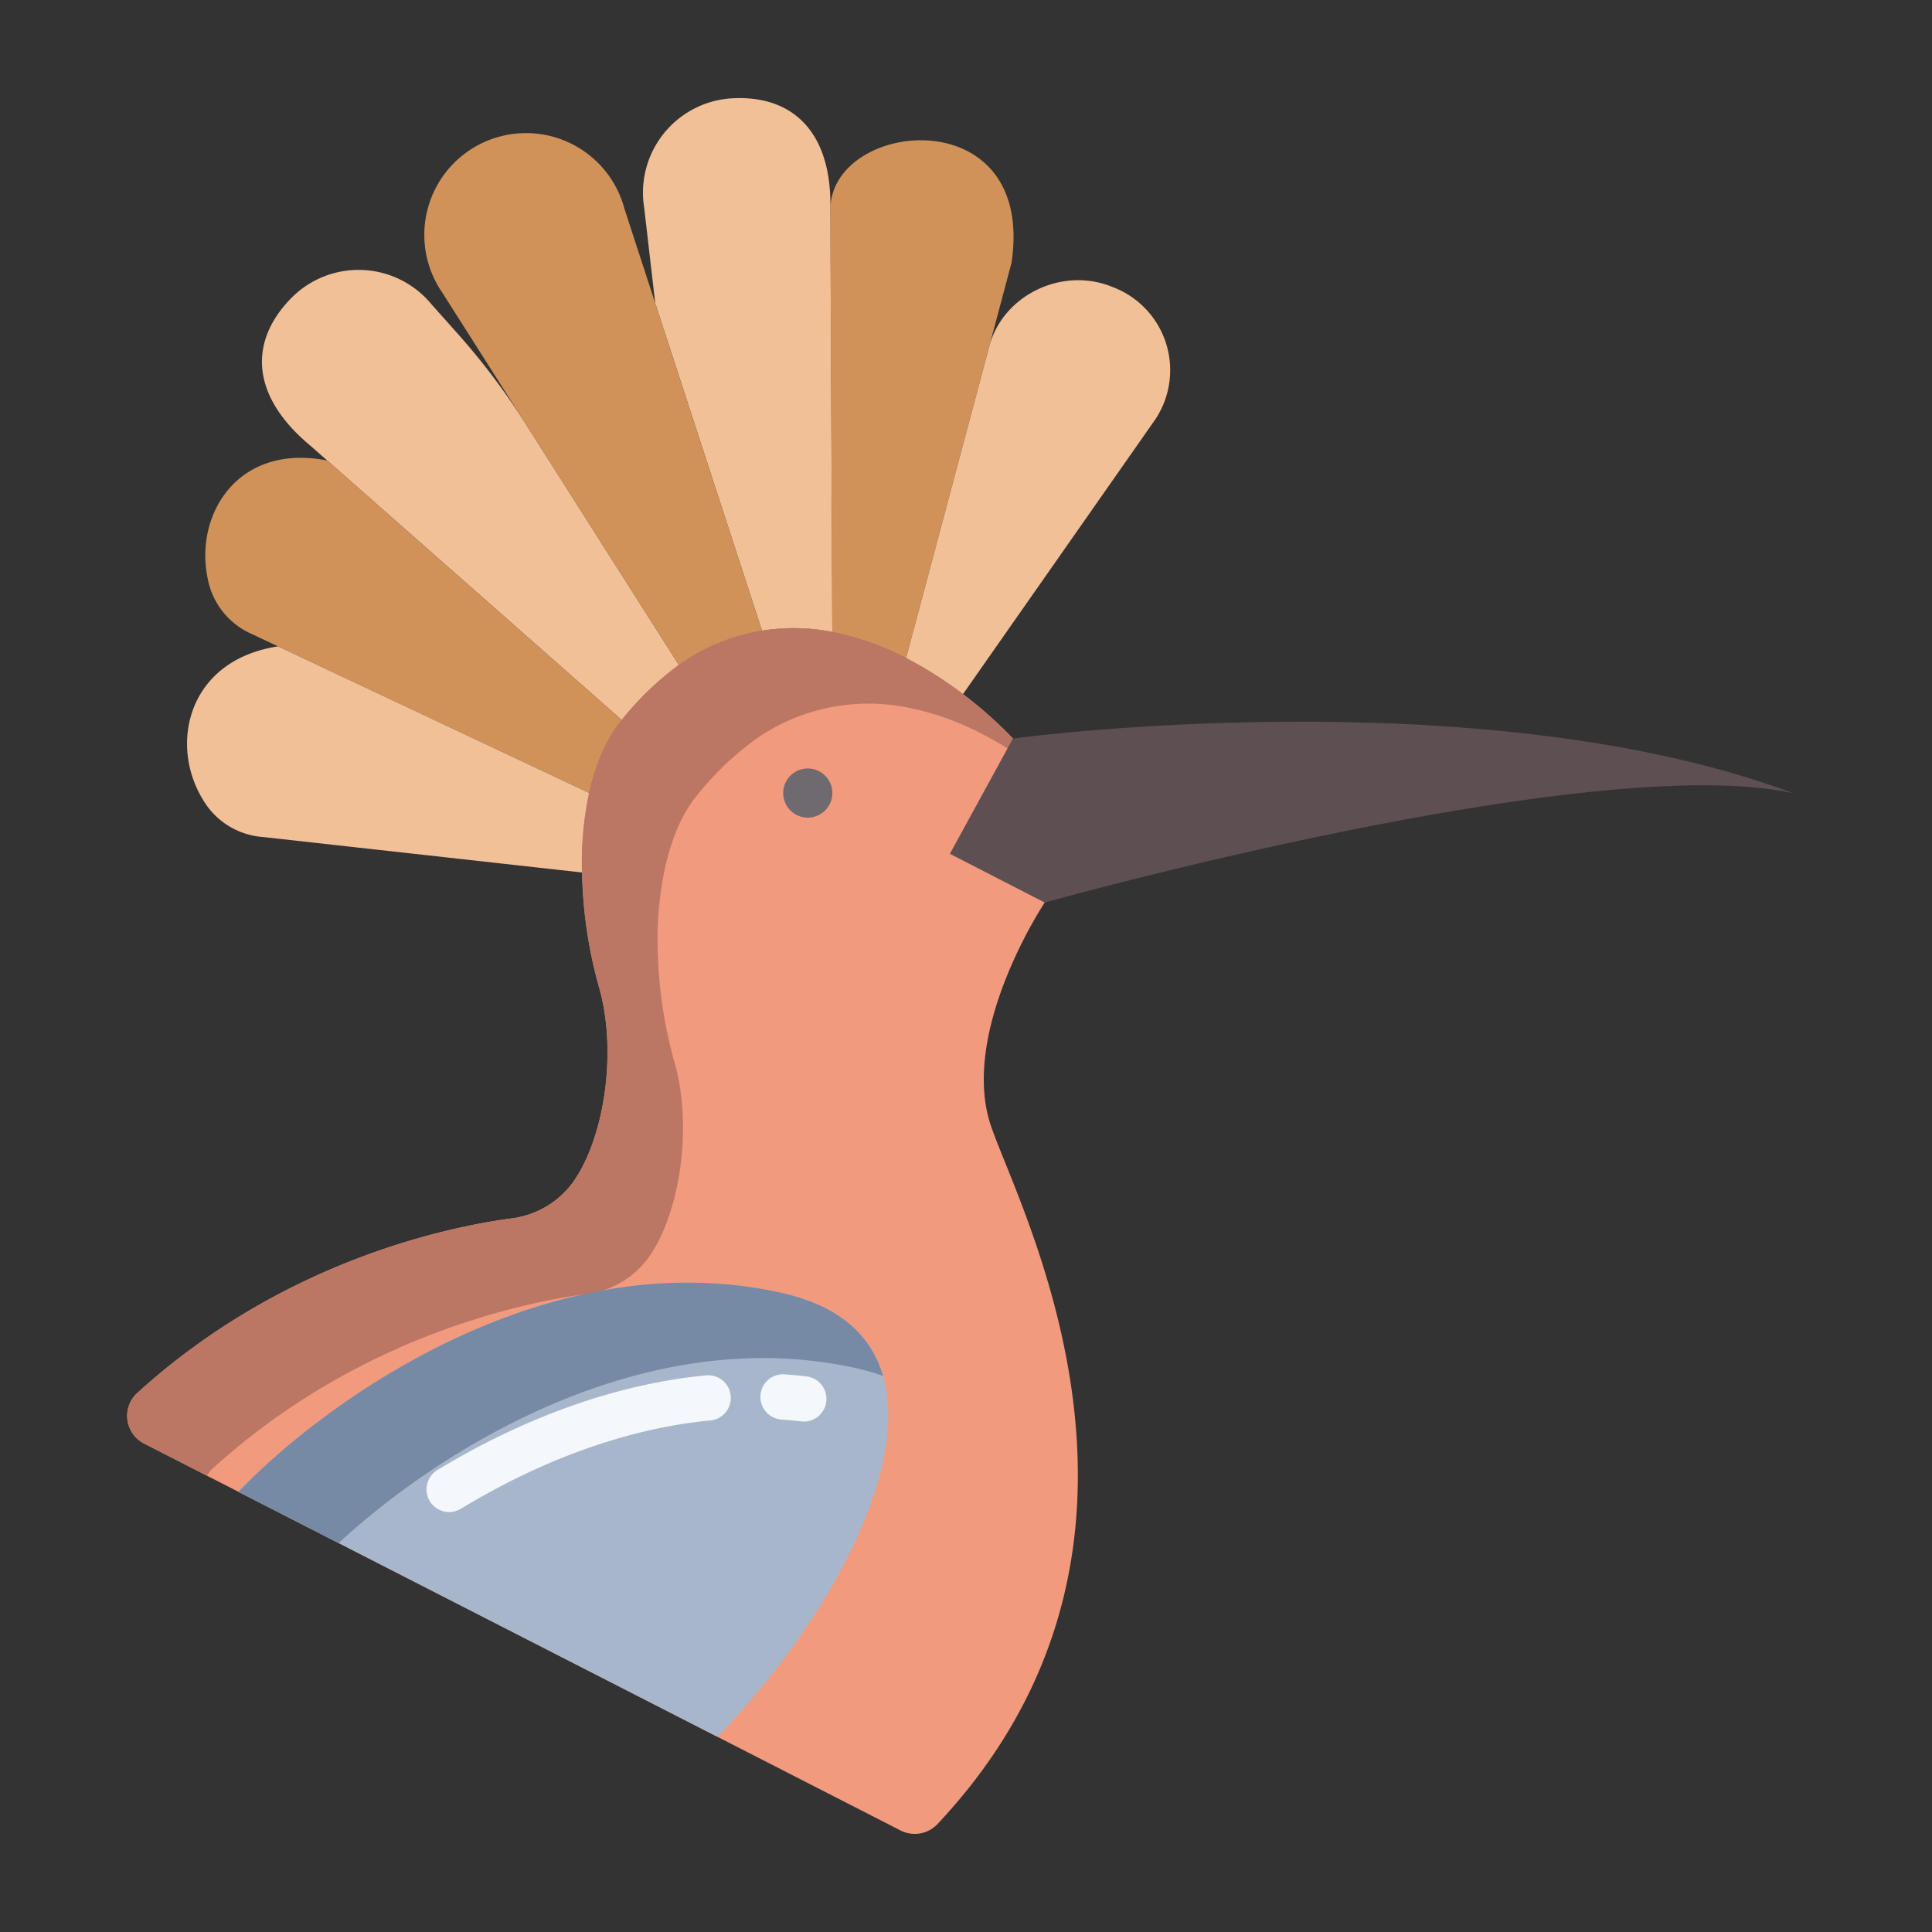 <svg id="Layer_1" height="512" viewBox="0 0 512 512" width="512" xmlns="http://www.w3.org/2000/svg" data-name="Layer 1"><rect x="0" y="0" width="512" height="512" fill="#333333" stroke="none"/><path d="m180.05 176.445v.01a78.322 78.322 0 0 0 -15.16 14.46l-78.17-68.87-4.43-3.9c-15.71-13.06-16.52-27.37-5.24-39.01a25.032 25.032 0 0 1 37.29 1.5l6.793 7.614a184.616 184.616 0 0 1 18.051 23.88z" fill="#f2c097"/><path d="m220.05 55.545c.09-23.94 54.46-29.46 48.02 14.06-.01.05-2.46 9.27-5.91 22.21-8.2 30.76-22.04 82.58-22.04 82.58a73.037 73.037 0 0 0 -19.55-6.92l-.52-111.8z" fill="#d19259"/><path d="m86.72 122.045 78.17 68.87c-4.24 5.19-7.03 11.87-8.68 19.25l-82.52-38.865-6.84-3.22c-.16-.07-.32-.14-.48-.22a20.1 20.1 0 0 1 -11.35-14.65c-3.5-16.915 8.05-35.835 31.7-31.165z" fill="#d19259"/><g fill="#f2c097"><path d="m73.69 171.3 82.52 38.87a89.785 89.785 0 0 0 -1.92 21.05l-84.39-9.38c-.17-.02-.34-.03-.52-.05a20.1 20.1 0 0 1 -15.64-9.94c-9.01-14.735-3.88-36.95 19.95-40.55z"/><path d="m262.16 91.815c3.61-13.59 19.17-21.07 32.25-15.92.27.1.53.21.8.31a23.535 23.535 0 0 1 10.34 35.82l-50.35 71.93a103.558 103.558 0 0 0 -15.08-9.56s13.84-51.82 22.04-82.58z"/><path d="m220.05 55.675.52 111.8a52.6 52.6 0 0 0 -18.63-.32l-28.3-86.8v-.01l-2.92-25.24a25.917 25.917 0 0 1 -.33-4.09 25.056 25.056 0 0 1 23.76-24.97c16.15-.83 26.38 9.17 25.9 29.5z"/></g><path d="m173.64 80.355 28.3 86.8a52.653 52.653 0 0 0 -21.89 9.29l-48.92-76.99-13.88-21.85a26.97 26.97 0 1 1 48.24-22.26l8.15 25z" fill="#d19259"/><path d="m262.05 296.545c-6.84-24.91 14.81-57.36 14.81-57.36l-8.42-43.47a110.39 110.39 0 0 0 -28.32-21.32 73.037 73.037 0 0 0 -19.55-6.92 51.057 51.057 0 0 0 -40.52 8.97v.01a78.322 78.322 0 0 0 -15.16 14.46c-4.24 5.19-7.03 11.87-8.68 19.25a89.785 89.785 0 0 0 -1.92 21.05 120.411 120.411 0 0 0 4.45 30.3c4.75 16.52 1.65 38.05-5.66 49.93a23.8 23.8 0 0 1 -17.09 11.39c-16.87 2.21-60.95 11.17-99.62 46.33a8.226 8.226 0 0 0 1.82 13.39l200.48 102.545a8.271 8.271 0 0 0 9.79-1.72c71.52-76.135 18.8-167.855 13.59-186.835z" fill="#f19a7e"/><path d="m214.06 203.655a6.51 6.51 0 1 1 -6.5 6.51 6.51 6.51 0 0 1 6.5-6.51z" fill="#6f6970"/><path d="m207.56 342.735c53.17 12.16 20.53 78.52-17.44 117.53l-126.92-64.92c23.42-24.51 82.55-66.74 144.36-52.61z" fill="#a8b6cc"/><path d="m56.37 389.165c38.67-35.16 82.75-44.12 99.62-46.33a23.8 23.8 0 0 0 17.09-11.39c7.31-11.88 10.41-33.41 5.66-49.93a120.411 120.411 0 0 1 -4.45-30.3 89.785 89.785 0 0 1 1.92-21.05c1.65-7.38 4.165-14.06 8.405-19.25a80.426 80.426 0 0 1 14.885-14.46v-.01a51.983 51.983 0 0 1 22.165-9.29 53.373 53.373 0 0 1 18.767.32 73.5 73.5 0 0 1 19.619 6.92 97.953 97.953 0 0 1 9.132 5.335l-.76-4.015a110.256 110.256 0 0 0 -28.307-21.32 73.023 73.023 0 0 0 -19.548-6.92 54.15 54.15 0 0 0 -18.9-.32 51.98 51.98 0 0 0 -22.164 9.29v.01a80.426 80.426 0 0 0 -14.885 14.46c-4.24 5.19-6.893 11.87-8.542 19.25a89.8 89.8 0 0 0 -1.852 21.05 120.368 120.368 0 0 0 4.485 30.3c4.75 16.52 1.667 38.05-5.643 49.93a23.781 23.781 0 0 1 -17.082 11.39c-16.87 2.21-60.945 11.17-99.615 46.33a8.226 8.226 0 0 0 1.822 13.39l16.646 8.513a8.162 8.162 0 0 1 1.532-1.903z" fill="#bc7764"/><path d="m227.56 362.735a53.734 53.734 0 0 1 6.455 1.9c-3.037-10.469-11.216-18.411-26.455-21.9-61.81-14.13-120.94 28.1-144.36 52.61l26.548 13.579c26.7-24.706 81.126-59.148 137.812-46.189z" fill="#7689a5"/><path d="m475.3 210.225c-53.17-11.7-198.44 28.96-198.44 28.96l-25.13-12.92 16.71-30.55s123.24-16.7 206.86 14.51z" fill="#5e4f53"/><g fill="#f4f8fc"><path d="m213.019 376.729a5.894 5.894 0 0 1 -.723-.044c-1.7-.2-3.434-.37-5.164-.494a6 6 0 1 1 .858-11.969c1.92.138 3.85.323 5.737.549a6 6 0 0 1 -.708 11.958z"/><path d="m119.04 400.709a6 6 0 0 1 -3.121-11.129c23.4-14.217 48.017-22.893 71.19-25.09a6 6 0 0 1 1.133 11.947c-21.379 2.027-44.233 10.118-66.093 23.4a5.983 5.983 0 0 1 -3.109.872z"/></g></svg>
